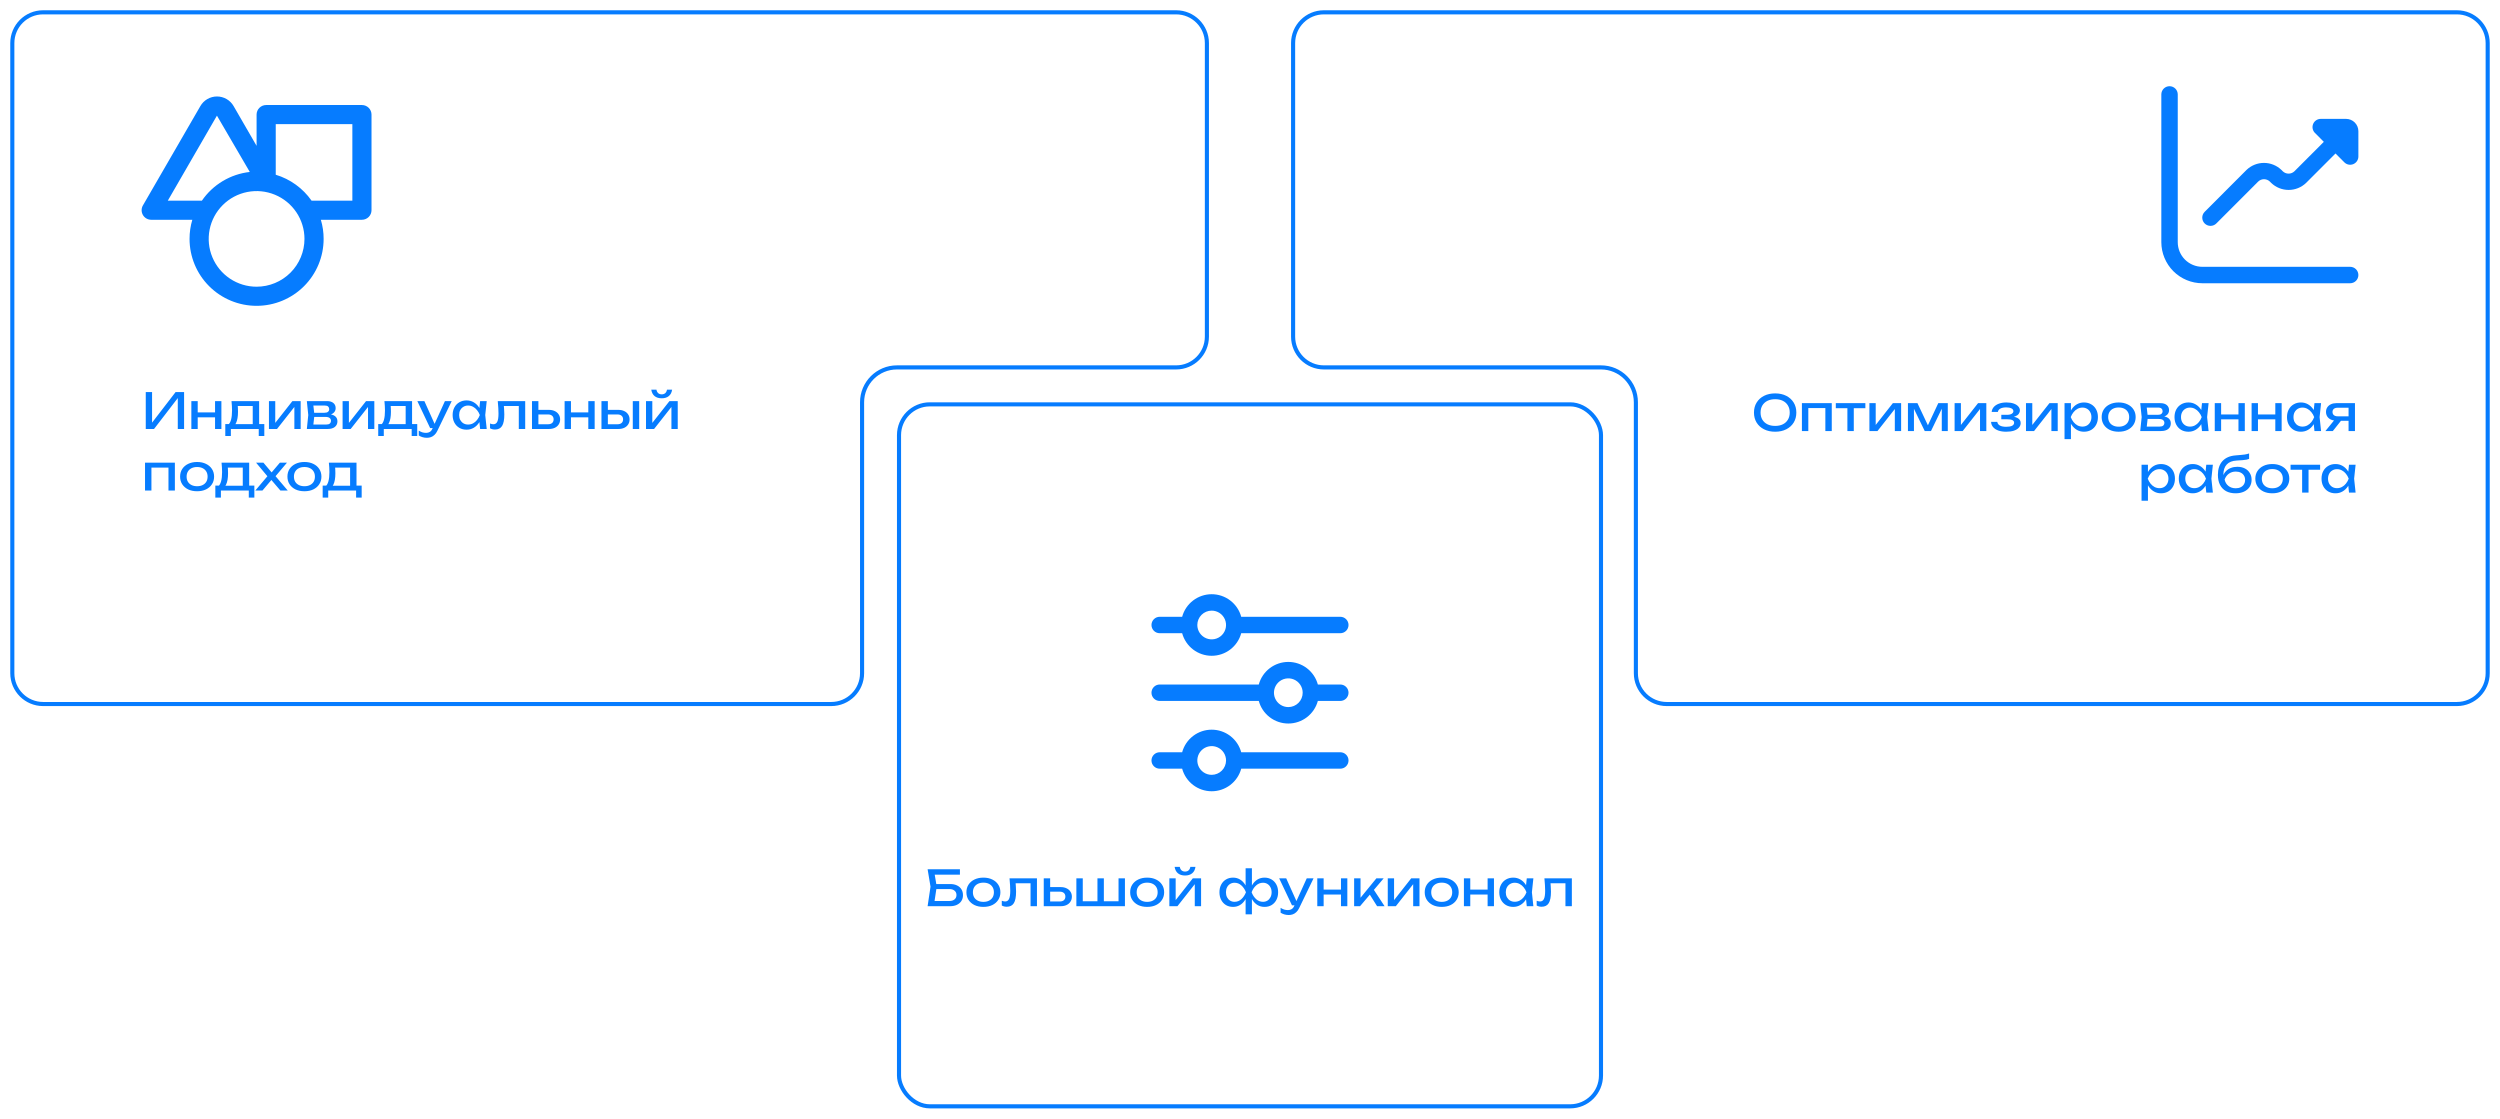 <svg width="1218" height="545" viewBox="0 0 1218 545" fill="none" xmlns="http://www.w3.org/2000/svg">
<g filter="url(#filter0_d_475_231)">
<path d="M573 6C581.284 6 588 12.716 588 21V164C588 172.284 581.284 179 573 179H437C427.611 179 420 186.611 420 196V328C420 336.284 413.284 343 405 343H21C12.716 343 6 336.284 6 328V21C6 12.716 12.716 6 21 6H573Z" fill="white" stroke="#067CFF" stroke-width="2"/>
<path d="M176.334 51.17H129.675C128.438 51.17 127.251 51.661 126.376 52.535C125.501 53.408 125.009 54.593 125.009 55.829V71.062L113.811 51.682C112.994 50.26 111.815 49.077 110.394 48.255C108.972 47.433 107.359 47 105.716 47C104.073 47 102.459 47.433 101.038 48.255C99.617 49.077 98.438 50.26 97.621 51.682L69.625 100.085C69.216 100.793 69 101.597 69 102.414C69 103.232 69.216 104.035 69.625 104.744C70.036 105.454 70.628 106.044 71.341 106.453C72.054 106.862 72.862 107.076 73.684 107.073H93.701C92.795 110.096 92.339 113.235 92.348 116.39C92.348 125.039 95.789 133.333 101.914 139.449C108.039 145.564 116.347 149 125.009 149C133.672 149 141.979 145.564 148.104 139.449C154.229 133.333 157.671 125.039 157.671 116.39C157.679 113.235 157.223 110.096 156.317 107.073H176.334C177.572 107.073 178.758 106.582 179.633 105.708C180.508 104.835 181 103.65 181 102.414V55.829C181 54.593 180.508 53.408 179.633 52.535C178.758 51.661 177.572 51.17 176.334 51.17ZM81.756 97.756L105.692 56.341L121.696 83.78C117.03 84.299 112.531 85.815 108.505 88.227C104.479 90.639 101.021 93.889 98.367 97.756H81.756ZM125.009 139.683C120.395 139.683 115.885 138.317 112.048 135.757C108.212 133.198 105.221 129.56 103.456 125.304C101.69 121.048 101.228 116.364 102.128 111.846C103.028 107.327 105.25 103.177 108.513 99.919C111.776 96.662 115.932 94.444 120.458 93.545C124.983 92.646 129.674 93.107 133.937 94.87C138.2 96.633 141.844 99.619 144.407 103.449C146.97 107.28 148.339 111.783 148.339 116.39C148.339 122.568 145.881 128.492 141.506 132.861C137.131 137.229 131.197 139.683 125.009 139.683ZM171.668 97.756H151.791C147.554 91.716 141.409 87.27 134.341 85.131V60.487H171.668V97.756Z" fill="#067CFF"/>
<path d="M71.016 209V191H74.088V207.512L73.008 207.32L85.56 191H89.688V209H86.616V192.344L87.696 192.536L75.048 209H71.016ZM93.226 195.416H96.322V209H93.226V195.416ZM104.77 195.416H107.866V209H104.77V195.416ZM94.978 200.912H106.066V203.312H94.978V200.912ZM128.771 206.6V212.432H126.059V209H112.475V212.432H109.763V206.6H113.267L114.131 206.648H124.043L124.811 206.6H128.771ZM112.787 195.416H126.251V208.088H123.131V196.376L124.571 197.816H114.419L115.763 196.76C115.843 197.464 115.891 198.144 115.907 198.8C115.939 199.44 115.955 200.04 115.955 200.6C115.955 202.936 115.635 204.768 114.995 206.096C114.371 207.424 113.491 208.088 112.355 208.088L111.083 207.008C112.395 206.048 113.051 203.712 113.051 200C113.051 199.28 113.027 198.536 112.979 197.768C112.931 196.984 112.867 196.2 112.787 195.416ZM131.031 209V195.416H134.103V207.44L133.167 207.224L142.455 195.416H146.487V209H143.415V196.808L144.375 197.048L134.967 209H131.031ZM149.492 209L150.188 202.208L149.492 195.416H159.332C160.644 195.416 161.668 195.72 162.404 196.328C163.156 196.936 163.532 197.776 163.532 198.848C163.532 199.84 163.156 200.64 162.404 201.248C161.668 201.84 160.636 202.192 159.308 202.304L159.548 201.728C161.116 201.76 162.316 202.08 163.148 202.688C163.98 203.296 164.396 204.152 164.396 205.256C164.396 206.424 163.972 207.344 163.124 208.016C162.292 208.672 161.132 209 159.644 209H149.492ZM152.516 208.232L151.316 206.84H158.852C159.7 206.84 160.308 206.68 160.676 206.36C161.06 206.024 161.252 205.56 161.252 204.968C161.252 204.44 161.036 204 160.604 203.648C160.188 203.296 159.484 203.12 158.492 203.12H151.988V201.104H158.036C158.852 201.104 159.444 200.944 159.812 200.624C160.196 200.288 160.388 199.856 160.388 199.328C160.388 198.816 160.22 198.4 159.884 198.08C159.564 197.744 159.02 197.576 158.252 197.576H151.34L152.516 196.208L153.188 202.208L152.516 208.232ZM166.914 209V195.416H169.986V207.44L169.05 207.224L178.338 195.416H182.37V209H179.298V196.808L180.258 197.048L170.85 209H166.914ZM203.279 206.6V212.432H200.567V209H186.983V212.432H184.271V206.6H187.775L188.639 206.648H198.551L199.319 206.6H203.279ZM187.295 195.416H200.759V208.088H197.639V196.376L199.079 197.816H188.927L190.271 196.76C190.351 197.464 190.399 198.144 190.415 198.8C190.447 199.44 190.463 200.04 190.463 200.6C190.463 202.936 190.143 204.768 189.503 206.096C188.879 207.424 187.999 208.088 186.863 208.088L185.591 207.008C186.903 206.048 187.559 203.712 187.559 200C187.559 199.28 187.535 198.536 187.487 197.768C187.439 196.984 187.375 196.2 187.295 195.416ZM208.006 213.296C207.206 213.296 206.478 213.192 205.822 212.984C205.182 212.792 204.582 212.52 204.022 212.168V209.792C204.63 210.176 205.206 210.456 205.75 210.632C206.31 210.808 206.934 210.896 207.622 210.896C208.278 210.896 208.862 210.744 209.374 210.44C209.886 210.152 210.31 209.64 210.646 208.904L216.766 195.416H220.078L213.046 209.96C212.662 210.76 212.206 211.4 211.678 211.88C211.166 212.376 210.598 212.736 209.974 212.96C209.366 213.184 208.71 213.296 208.006 213.296ZM209.566 208.568L203.326 195.416H206.758L212.662 208.568H209.566ZM233.914 209L233.386 203.96L234.01 202.208L233.386 200.48L233.914 195.416H237.13L236.41 202.208L237.13 209H233.914ZM234.874 202.208C234.57 203.632 234.066 204.88 233.362 205.952C232.658 207.024 231.786 207.856 230.746 208.448C229.722 209.04 228.578 209.336 227.314 209.336C225.986 209.336 224.81 209.04 223.786 208.448C222.762 207.84 221.962 207 221.386 205.928C220.81 204.856 220.522 203.616 220.522 202.208C220.522 200.784 220.81 199.544 221.386 198.488C221.962 197.416 222.762 196.584 223.786 195.992C224.81 195.384 225.986 195.08 227.314 195.08C228.578 195.08 229.722 195.376 230.746 195.968C231.786 196.56 232.658 197.392 233.362 198.464C234.082 199.52 234.586 200.768 234.874 202.208ZM223.69 202.208C223.69 203.12 223.874 203.928 224.242 204.632C224.626 205.32 225.146 205.864 225.802 206.264C226.458 206.648 227.21 206.84 228.058 206.84C228.922 206.84 229.722 206.648 230.458 206.264C231.194 205.864 231.842 205.32 232.402 204.632C232.978 203.928 233.434 203.12 233.77 202.208C233.434 201.296 232.978 200.496 232.402 199.808C231.842 199.104 231.194 198.56 230.458 198.176C229.722 197.776 228.922 197.576 228.058 197.576C227.21 197.576 226.458 197.776 225.802 198.176C225.146 198.56 224.626 199.104 224.242 199.808C223.874 200.496 223.69 201.296 223.69 202.208ZM242.509 195.416H255.877V209H252.757V196.376L254.197 197.816H244.069L245.413 196.712C245.493 197.704 245.557 198.648 245.605 199.544C245.669 200.424 245.701 201.216 245.701 201.92C245.701 204.48 245.341 206.344 244.621 207.512C243.901 208.68 242.741 209.264 241.141 209.264C240.709 209.264 240.293 209.216 239.893 209.12C239.493 209.024 239.109 208.872 238.741 208.664V206.336C239.029 206.448 239.309 206.536 239.581 206.6C239.869 206.664 240.133 206.696 240.373 206.696C241.253 206.696 241.885 206.288 242.269 205.472C242.669 204.656 242.869 203.328 242.869 201.488C242.869 200.688 242.837 199.776 242.773 198.752C242.725 197.728 242.637 196.616 242.509 195.416ZM259.187 209V195.416H262.307V208.136L261.203 206.696H267.011C267.859 206.696 268.523 206.488 269.003 206.072C269.483 205.64 269.723 205.056 269.723 204.32C269.723 203.568 269.483 202.984 269.003 202.568C268.523 202.136 267.859 201.92 267.011 201.92H261.299V199.688H267.419C268.523 199.688 269.483 199.888 270.299 200.288C271.115 200.672 271.747 201.216 272.195 201.92C272.659 202.608 272.891 203.416 272.891 204.344C272.891 205.272 272.659 206.088 272.195 206.792C271.747 207.496 271.115 208.04 270.299 208.424C269.483 208.808 268.531 209 267.443 209H259.187ZM275.078 195.416H278.174V209H275.078V195.416ZM286.622 195.416H289.718V209H286.622V195.416ZM276.83 200.912H287.918V203.312H276.83V200.912ZM308.295 195.416H311.415V209H308.295V195.416ZM293.031 209V195.416H296.151V208.136L295.047 206.696H300.855C301.703 206.696 302.367 206.488 302.847 206.072C303.327 205.64 303.567 205.056 303.567 204.32C303.567 203.568 303.327 202.984 302.847 202.568C302.367 202.136 301.703 201.92 300.855 201.92H295.143V199.688H301.263C302.367 199.688 303.327 199.888 304.143 200.288C304.959 200.672 305.591 201.216 306.039 201.92C306.503 202.608 306.735 203.416 306.735 204.344C306.735 205.272 306.503 206.088 306.039 206.792C305.591 207.496 304.959 208.04 304.143 208.424C303.327 208.808 302.375 209 301.287 209H293.031ZM314.734 209V195.416H317.806V207.44L316.87 207.224L326.158 195.416H330.19V209H327.118V196.808L328.078 197.048L318.67 209H314.734ZM322.39 194.048C320.95 194.048 319.79 193.688 318.91 192.968C318.046 192.248 317.51 191.208 317.302 189.848H319.822C319.95 190.584 320.238 191.152 320.686 191.552C321.134 191.936 321.702 192.128 322.39 192.128C323.078 192.128 323.646 191.936 324.094 191.552C324.542 191.152 324.83 190.584 324.958 189.848H327.454C327.262 191.208 326.726 192.248 325.846 192.968C324.966 193.688 323.814 194.048 322.39 194.048ZM85.2 225.416V239H82.08V226.4L83.52 227.816H72.336L73.776 226.4V239H70.656V225.416H85.2ZM96.027 239.336C94.379 239.336 92.931 239.04 91.683 238.448C90.451 237.84 89.483 237 88.779 235.928C88.091 234.856 87.747 233.616 87.747 232.208C87.747 230.784 88.091 229.544 88.779 228.488C89.483 227.416 90.451 226.584 91.683 225.992C92.931 225.384 94.379 225.08 96.027 225.08C97.675 225.08 99.115 225.384 100.347 225.992C101.595 226.584 102.563 227.416 103.251 228.488C103.955 229.544 104.307 230.784 104.307 232.208C104.307 233.616 103.955 234.856 103.251 235.928C102.563 237 101.595 237.84 100.347 238.448C99.115 239.04 97.675 239.336 96.027 239.336ZM96.027 236.888C97.083 236.888 97.987 236.696 98.739 236.312C99.507 235.928 100.099 235.392 100.515 234.704C100.931 234 101.139 233.168 101.139 232.208C101.139 231.248 100.931 230.424 100.515 229.736C100.099 229.032 99.507 228.488 98.739 228.104C97.987 227.72 97.083 227.528 96.027 227.528C94.987 227.528 94.083 227.72 93.315 228.104C92.547 228.488 91.955 229.032 91.539 229.736C91.123 230.424 90.915 231.248 90.915 232.208C90.915 233.168 91.123 234 91.539 234.704C91.955 235.392 92.547 235.928 93.315 236.312C94.083 236.696 94.987 236.888 96.027 236.888ZM123.92 236.6V242.432H121.208V239H107.624V242.432H104.912V236.6H108.416L109.28 236.648H119.192L119.96 236.6H123.92ZM107.936 225.416H121.4V238.088H118.28V226.376L119.72 227.816H109.568L110.912 226.76C110.992 227.464 111.04 228.144 111.056 228.8C111.088 229.44 111.104 230.04 111.104 230.6C111.104 232.936 110.784 234.768 110.144 236.096C109.52 237.424 108.64 238.088 107.504 238.088L106.232 237.008C107.544 236.048 108.2 233.712 108.2 230C108.2 229.28 108.176 228.536 108.128 227.768C108.08 226.984 108.016 226.2 107.936 225.416ZM124.379 239L130.931 231.248L130.907 232.784L124.763 225.416H128.339L132.995 230.936H131.675L136.355 225.416H139.811L133.547 232.832L133.427 231.032L140.195 239H136.619L131.531 233.048H132.899L127.859 239H124.379ZM148.316 239.336C146.668 239.336 145.22 239.04 143.972 238.448C142.74 237.84 141.772 237 141.068 235.928C140.38 234.856 140.036 233.616 140.036 232.208C140.036 230.784 140.38 229.544 141.068 228.488C141.772 227.416 142.74 226.584 143.972 225.992C145.22 225.384 146.668 225.08 148.316 225.08C149.964 225.08 151.404 225.384 152.636 225.992C153.884 226.584 154.852 227.416 155.54 228.488C156.244 229.544 156.596 230.784 156.596 232.208C156.596 233.616 156.244 234.856 155.54 235.928C154.852 237 153.884 237.84 152.636 238.448C151.404 239.04 149.964 239.336 148.316 239.336ZM148.316 236.888C149.372 236.888 150.276 236.696 151.028 236.312C151.796 235.928 152.388 235.392 152.804 234.704C153.22 234 153.428 233.168 153.428 232.208C153.428 231.248 153.22 230.424 152.804 229.736C152.388 229.032 151.796 228.488 151.028 228.104C150.276 227.72 149.372 227.528 148.316 227.528C147.276 227.528 146.372 227.72 145.604 228.104C144.836 228.488 144.244 229.032 143.828 229.736C143.412 230.424 143.204 231.248 143.204 232.208C143.204 233.168 143.412 234 143.828 234.704C144.244 235.392 144.836 235.928 145.604 236.312C146.372 236.696 147.276 236.888 148.316 236.888ZM176.209 236.6V242.432H173.497V239H159.913V242.432H157.201V236.6H160.705L161.569 236.648H171.481L172.249 236.6H176.209ZM160.225 225.416H173.689V238.088H170.569V226.376L172.009 227.816H161.857L163.201 226.76C163.281 227.464 163.329 228.144 163.345 228.8C163.377 229.44 163.393 230.04 163.393 230.6C163.393 232.936 163.073 234.768 162.433 236.096C161.809 237.424 160.929 238.088 159.793 238.088L158.521 237.008C159.833 236.048 160.489 233.712 160.489 230C160.489 229.28 160.465 228.536 160.417 227.768C160.369 226.984 160.305 226.2 160.225 225.416Z" fill="#067CFF"/>
<path d="M1197 6C1205.28 6 1212 12.716 1212 21V328C1212 336.284 1205.28 343 1197 343H812C803.716 343 797 336.284 797 328V196C797 186.611 789.389 179 780 179H645C636.716 179 630 172.284 630 164V21C630 12.716 636.716 6 645 6H1197Z" fill="white" stroke="#067CFF" stroke-width="2"/>
<path d="M1143 57.92H1130.66C1129.86 57.92 1129.09 58.155 1128.43 58.595C1127.78 59.035 1127.26 59.66 1126.96 60.392C1126.66 61.123 1126.58 61.928 1126.73 62.705C1126.89 63.482 1127.27 64.195 1127.83 64.755L1132.17 69.103L1117.83 83.458C1117.07 84.187 1116.05 84.594 1115 84.594C1113.94 84.594 1112.93 84.187 1112.17 83.458L1111.49 82.773C1109.2 80.587 1106.16 79.367 1103 79.367C1099.84 79.367 1096.8 80.587 1094.52 82.773L1074.12 103.193C1073.36 103.948 1072.94 104.97 1072.94 106.036C1072.95 107.101 1073.37 108.123 1074.12 108.875C1074.88 109.627 1075.9 110.049 1076.96 110.048C1078.03 110.046 1079.05 109.622 1079.8 108.867L1100.2 88.447C1100.96 87.717 1101.97 87.309 1103.03 87.309C1104.08 87.309 1105.1 87.717 1105.86 88.447L1106.54 89.131C1108.83 91.315 1111.86 92.534 1115.03 92.534C1118.19 92.534 1121.22 91.315 1123.51 89.131L1137.86 74.773L1142.2 79.121C1142.76 79.672 1143.47 80.045 1144.24 80.194C1145.02 80.342 1145.81 80.26 1146.54 79.957C1147.26 79.654 1147.88 79.144 1148.32 78.491C1148.76 77.837 1149 77.069 1149 76.282V63.926C1149 62.333 1148.37 60.806 1147.24 59.679C1146.12 58.553 1144.59 57.92 1143 57.92Z" fill="#067CFF"/>
<path d="M1145 129.992H1073C1069.82 129.992 1066.77 128.726 1064.51 126.474C1062.26 124.221 1061 121.166 1061 117.98V46.004C1061 44.942 1060.58 43.924 1059.83 43.173C1059.08 42.422 1058.06 42 1057 42C1055.94 42 1054.92 42.422 1054.17 43.173C1053.42 43.924 1053 44.942 1053 46.004V117.98C1053.01 123.288 1055.12 128.376 1058.86 132.129C1062.61 135.882 1067.7 137.994 1073 138H1145C1146.06 138 1147.08 137.578 1147.83 136.827C1148.58 136.076 1149 135.058 1149 133.996C1149 132.934 1148.58 131.916 1147.83 131.165C1147.08 130.414 1146.06 129.992 1145 129.992Z" fill="#067CFF"/>
<path d="M864.853 210.336C862.805 210.336 861.005 209.944 859.453 209.16C857.901 208.376 856.693 207.288 855.829 205.896C854.965 204.488 854.533 202.856 854.533 201C854.533 199.144 854.965 197.52 855.829 196.128C856.693 194.72 857.901 193.624 859.453 192.84C861.005 192.056 862.805 191.664 864.853 191.664C866.901 191.664 868.701 192.056 870.253 192.84C871.805 193.624 873.013 194.72 873.877 196.128C874.741 197.52 875.173 199.144 875.173 201C875.173 202.856 874.741 204.488 873.877 205.896C873.013 207.288 871.805 208.376 870.253 209.16C868.701 209.944 866.901 210.336 864.853 210.336ZM864.853 207.504C866.309 207.504 867.565 207.24 868.621 206.712C869.677 206.184 870.493 205.432 871.069 204.456C871.661 203.48 871.957 202.328 871.957 201C871.957 199.672 871.661 198.52 871.069 197.544C870.493 196.568 869.677 195.816 868.621 195.288C867.565 194.76 866.309 194.496 864.853 194.496C863.413 194.496 862.157 194.76 861.085 195.288C860.029 195.816 859.205 196.568 858.613 197.544C858.037 198.52 857.749 199.672 857.749 201C857.749 202.328 858.037 203.48 858.613 204.456C859.205 205.432 860.029 206.184 861.085 206.712C862.157 207.24 863.413 207.504 864.853 207.504ZM892.434 196.416V210H889.314V197.4L890.754 198.816H879.57L881.01 197.4V210H877.89V196.416H892.434ZM900.046 197.496H903.166V210H900.046V197.496ZM894.406 196.416H908.806V198.864H894.406V196.416ZM910.773 210V196.416H913.845V208.44L912.909 208.224L922.197 196.416H926.229V210H923.157V197.808L924.117 198.048L914.709 210H910.773ZM929.547 210V196.416H934.179L939.891 208.512H938.667L944.331 196.416H948.963V210H946.035V197.448H946.851L940.779 210H937.731L931.659 197.496L932.475 197.472V210H929.547ZM952.281 210V196.416H955.353V208.44L954.417 208.224L963.705 196.416H967.737V210H964.665V197.808L965.625 198.048L956.217 210H952.281ZM977.39 210.336C975.95 210.336 974.686 210.144 973.598 209.76C972.526 209.376 971.678 208.824 971.054 208.104C970.446 207.384 970.11 206.528 970.046 205.536H973.07C973.198 206.32 973.63 206.92 974.366 207.336C975.118 207.736 976.126 207.936 977.39 207.936C978.606 207.936 979.558 207.776 980.246 207.456C980.934 207.12 981.278 206.608 981.278 205.92C981.278 205.36 980.99 204.944 980.414 204.672C979.854 204.4 978.958 204.264 977.726 204.264H975.038V202.104H977.654C978.758 202.104 979.574 201.936 980.102 201.6C980.646 201.264 980.918 200.848 980.918 200.352C980.918 199.744 980.598 199.28 979.958 198.96C979.318 198.64 978.478 198.48 977.438 198.48C976.286 198.48 975.35 198.664 974.63 199.032C973.91 199.4 973.486 199.952 973.358 200.688H970.334C970.414 199.824 970.742 199.048 971.318 198.36C971.91 197.656 972.734 197.104 973.79 196.704C974.846 196.288 976.102 196.08 977.558 196.08C978.886 196.08 980.038 196.248 981.014 196.584C981.99 196.92 982.742 197.384 983.27 197.976C983.814 198.552 984.086 199.216 984.086 199.968C984.086 200.576 983.894 201.136 983.51 201.648C983.142 202.16 982.558 202.568 981.758 202.872C980.974 203.176 979.958 203.328 978.71 203.328V202.92C980.534 202.856 981.95 203.104 982.958 203.664C983.966 204.208 984.47 205.024 984.47 206.112C984.47 206.928 984.19 207.656 983.63 208.296C983.086 208.936 982.286 209.44 981.23 209.808C980.174 210.16 978.894 210.336 977.39 210.336ZM987.062 210V196.416H990.134V208.44L989.198 208.224L998.486 196.416H1002.52V210H999.446V197.808L1000.41 198.048L990.998 210H987.062ZM1005.84 196.416H1008.96V201.144L1008.81 201.624V204.36L1008.96 205.2V213.96H1005.84V196.416ZM1007.76 203.208C1008.06 201.768 1008.56 200.52 1009.27 199.464C1009.97 198.392 1010.84 197.56 1011.86 196.968C1012.9 196.376 1014.05 196.08 1015.32 196.08C1016.64 196.08 1017.82 196.384 1018.84 196.992C1019.87 197.584 1020.67 198.416 1021.24 199.488C1021.82 200.544 1022.11 201.784 1022.11 203.208C1022.11 204.616 1021.82 205.856 1021.24 206.928C1020.67 208 1019.87 208.84 1018.84 209.448C1017.82 210.04 1016.64 210.336 1015.32 210.336C1014.05 210.336 1012.91 210.04 1011.88 209.448C1010.86 208.856 1009.99 208.024 1009.27 206.952C1008.56 205.88 1008.06 204.632 1007.76 203.208ZM1018.94 203.208C1018.94 202.296 1018.75 201.496 1018.36 200.808C1018 200.104 1017.48 199.56 1016.83 199.176C1016.17 198.776 1015.42 198.576 1014.57 198.576C1013.72 198.576 1012.92 198.776 1012.17 199.176C1011.44 199.56 1010.79 200.104 1010.23 200.808C1009.67 201.496 1009.21 202.296 1008.86 203.208C1009.21 204.12 1009.67 204.928 1010.23 205.632C1010.79 206.32 1011.44 206.864 1012.17 207.264C1012.92 207.648 1013.72 207.84 1014.57 207.84C1015.42 207.84 1016.17 207.648 1016.83 207.264C1017.48 206.864 1018 206.32 1018.36 205.632C1018.75 204.928 1018.94 204.12 1018.94 203.208ZM1032.21 210.336C1030.57 210.336 1029.12 210.04 1027.87 209.448C1026.64 208.84 1025.67 208 1024.97 206.928C1024.28 205.856 1023.93 204.616 1023.93 203.208C1023.93 201.784 1024.28 200.544 1024.97 199.488C1025.67 198.416 1026.64 197.584 1027.87 196.992C1029.12 196.384 1030.57 196.08 1032.21 196.08C1033.86 196.08 1035.3 196.384 1036.53 196.992C1037.78 197.584 1038.75 198.416 1039.44 199.488C1040.14 200.544 1040.49 201.784 1040.49 203.208C1040.49 204.616 1040.14 205.856 1039.44 206.928C1038.75 208 1037.78 208.84 1036.53 209.448C1035.3 210.04 1033.86 210.336 1032.21 210.336ZM1032.21 207.888C1033.27 207.888 1034.17 207.696 1034.93 207.312C1035.69 206.928 1036.29 206.392 1036.7 205.704C1037.12 205 1037.33 204.168 1037.33 203.208C1037.33 202.248 1037.12 201.424 1036.7 200.736C1036.29 200.032 1035.69 199.488 1034.93 199.104C1034.17 198.72 1033.27 198.528 1032.21 198.528C1031.17 198.528 1030.27 198.72 1029.5 199.104C1028.73 199.488 1028.14 200.032 1027.73 200.736C1027.31 201.424 1027.1 202.248 1027.1 203.208C1027.1 204.168 1027.31 205 1027.73 205.704C1028.14 206.392 1028.73 206.928 1029.5 207.312C1030.27 207.696 1031.17 207.888 1032.21 207.888ZM1042.72 210L1043.42 203.208L1042.72 196.416H1052.56C1053.87 196.416 1054.9 196.72 1055.63 197.328C1056.38 197.936 1056.76 198.776 1056.76 199.848C1056.76 200.84 1056.38 201.64 1055.63 202.248C1054.9 202.84 1053.86 203.192 1052.54 203.304L1052.78 202.728C1054.34 202.76 1055.54 203.08 1056.38 203.688C1057.21 204.296 1057.62 205.152 1057.62 206.256C1057.62 207.424 1057.2 208.344 1056.35 209.016C1055.52 209.672 1054.36 210 1052.87 210H1042.72ZM1045.74 209.232L1044.54 207.84H1052.08C1052.93 207.84 1053.54 207.68 1053.9 207.36C1054.29 207.024 1054.48 206.56 1054.48 205.968C1054.48 205.44 1054.26 205 1053.83 204.648C1053.42 204.296 1052.71 204.12 1051.72 204.12H1045.22V202.104H1051.26C1052.08 202.104 1052.67 201.944 1053.04 201.624C1053.42 201.288 1053.62 200.856 1053.62 200.328C1053.62 199.816 1053.45 199.4 1053.11 199.08C1052.79 198.744 1052.25 198.576 1051.48 198.576H1044.57L1045.74 197.208L1046.42 203.208L1045.74 209.232ZM1072.81 210L1072.28 204.96L1072.91 203.208L1072.28 201.48L1072.81 196.416H1076.03L1075.31 203.208L1076.03 210H1072.81ZM1073.77 203.208C1073.47 204.632 1072.96 205.88 1072.26 206.952C1071.56 208.024 1070.68 208.856 1069.64 209.448C1068.62 210.04 1067.48 210.336 1066.21 210.336C1064.88 210.336 1063.71 210.04 1062.68 209.448C1061.66 208.84 1060.86 208 1060.28 206.928C1059.71 205.856 1059.42 204.616 1059.42 203.208C1059.42 201.784 1059.71 200.544 1060.28 199.488C1060.86 198.416 1061.66 197.584 1062.68 196.992C1063.71 196.384 1064.88 196.08 1066.21 196.08C1067.48 196.08 1068.62 196.376 1069.64 196.968C1070.68 197.56 1071.56 198.392 1072.26 199.464C1072.98 200.52 1073.48 201.768 1073.77 203.208ZM1062.59 203.208C1062.59 204.12 1062.77 204.928 1063.14 205.632C1063.52 206.32 1064.04 206.864 1064.7 207.264C1065.36 207.648 1066.11 207.84 1066.96 207.84C1067.82 207.84 1068.62 207.648 1069.36 207.264C1070.09 206.864 1070.74 206.32 1071.3 205.632C1071.88 204.928 1072.33 204.12 1072.67 203.208C1072.33 202.296 1071.88 201.496 1071.3 200.808C1070.74 200.104 1070.09 199.56 1069.36 199.176C1068.62 198.776 1067.82 198.576 1066.96 198.576C1066.11 198.576 1065.36 198.776 1064.7 199.176C1064.04 199.56 1063.52 200.104 1063.14 200.808C1062.77 201.496 1062.59 202.296 1062.59 203.208ZM1079.03 196.416H1082.13V210H1079.03V196.416ZM1090.58 196.416H1093.67V210H1090.58V196.416ZM1080.78 201.912H1091.87V204.312H1080.78V201.912ZM1096.98 196.416H1100.08V210H1096.98V196.416ZM1108.53 196.416H1111.62V210H1108.53V196.416ZM1098.74 201.912H1109.82V204.312H1098.74V201.912ZM1127.61 210L1127.08 204.96L1127.71 203.208L1127.08 201.48L1127.61 196.416H1130.83L1130.11 203.208L1130.83 210H1127.61ZM1128.57 203.208C1128.27 204.632 1127.76 205.88 1127.06 206.952C1126.35 208.024 1125.48 208.856 1124.44 209.448C1123.42 210.04 1122.27 210.336 1121.01 210.336C1119.68 210.336 1118.51 210.04 1117.48 209.448C1116.46 208.84 1115.66 208 1115.08 206.928C1114.51 205.856 1114.22 204.616 1114.22 203.208C1114.22 201.784 1114.51 200.544 1115.08 199.488C1115.66 198.416 1116.46 197.584 1117.48 196.992C1118.51 196.384 1119.68 196.08 1121.01 196.08C1122.27 196.08 1123.42 196.376 1124.44 196.968C1125.48 197.56 1126.35 198.392 1127.06 199.464C1127.78 200.52 1128.28 201.768 1128.57 203.208ZM1117.39 203.208C1117.39 204.12 1117.57 204.928 1117.94 205.632C1118.32 206.32 1118.84 206.864 1119.5 207.264C1120.15 207.648 1120.91 207.84 1121.75 207.84C1122.62 207.84 1123.42 207.648 1124.15 207.264C1124.89 206.864 1125.54 206.32 1126.1 205.632C1126.67 204.928 1127.13 204.12 1127.47 203.208C1127.13 202.296 1126.67 201.496 1126.1 200.808C1125.54 200.104 1124.89 199.56 1124.15 199.176C1123.42 198.776 1122.62 198.576 1121.75 198.576C1120.91 198.576 1120.15 198.776 1119.5 199.176C1118.84 199.56 1118.32 200.104 1117.94 200.808C1117.57 201.496 1117.39 202.296 1117.39 203.208ZM1145.13 202.824V205.008H1138.27L1138.22 204.936C1137.23 204.936 1136.36 204.76 1135.6 204.408C1134.85 204.056 1134.27 203.56 1133.85 202.92C1133.44 202.28 1133.23 201.536 1133.23 200.688C1133.23 199.84 1133.44 199.096 1133.85 198.456C1134.27 197.816 1134.85 197.32 1135.6 196.968C1136.36 196.6 1137.23 196.416 1138.22 196.416H1147.34V210H1144.22V197.304L1145.25 198.648H1138.89C1138.11 198.648 1137.49 198.832 1137.04 199.2C1136.61 199.568 1136.4 200.072 1136.4 200.712C1136.4 201.352 1136.61 201.864 1137.04 202.248C1137.49 202.632 1138.11 202.824 1138.89 202.824H1145.13ZM1141.6 203.64L1136.56 210H1132.94L1138.12 203.64H1141.6ZM1043.36 226.416H1046.48V231.144L1046.34 231.624V234.36L1046.48 235.2V243.96H1043.36V226.416ZM1045.28 233.208C1045.58 231.768 1046.09 230.52 1046.79 229.464C1047.5 228.392 1048.36 227.56 1049.38 226.968C1050.42 226.376 1051.58 226.08 1052.84 226.08C1054.17 226.08 1055.34 226.384 1056.37 226.992C1057.39 227.584 1058.19 228.416 1058.77 229.488C1059.34 230.544 1059.63 231.784 1059.63 233.208C1059.63 234.616 1059.34 235.856 1058.77 236.928C1058.19 238 1057.39 238.84 1056.37 239.448C1055.34 240.04 1054.17 240.336 1052.84 240.336C1051.58 240.336 1050.43 240.04 1049.41 239.448C1048.38 238.856 1047.51 238.024 1046.79 236.952C1046.09 235.88 1045.58 234.632 1045.28 233.208ZM1056.46 233.208C1056.46 232.296 1056.27 231.496 1055.89 230.808C1055.52 230.104 1055.01 229.56 1054.35 229.176C1053.7 228.776 1052.94 228.576 1052.1 228.576C1051.25 228.576 1050.45 228.776 1049.7 229.176C1048.96 229.56 1048.31 230.104 1047.75 230.808C1047.19 231.496 1046.74 232.296 1046.38 233.208C1046.74 234.12 1047.19 234.928 1047.75 235.632C1048.31 236.32 1048.96 236.864 1049.7 237.264C1050.45 237.648 1051.25 237.84 1052.1 237.84C1052.94 237.84 1053.7 237.648 1054.35 237.264C1055.01 236.864 1055.52 236.32 1055.89 235.632C1056.27 234.928 1056.46 234.12 1056.46 233.208ZM1074.9 240L1074.37 234.96L1074.99 233.208L1074.37 231.48L1074.9 226.416H1078.11L1077.39 233.208L1078.11 240H1074.9ZM1075.86 233.208C1075.55 234.632 1075.05 235.88 1074.35 236.952C1073.64 238.024 1072.77 238.856 1071.73 239.448C1070.71 240.04 1069.56 240.336 1068.3 240.336C1066.97 240.336 1065.79 240.04 1064.77 239.448C1063.75 238.84 1062.95 238 1062.37 236.928C1061.79 235.856 1061.51 234.616 1061.51 233.208C1061.51 231.784 1061.79 230.544 1062.37 229.488C1062.95 228.416 1063.75 227.584 1064.77 226.992C1065.79 226.384 1066.97 226.08 1068.3 226.08C1069.56 226.08 1070.71 226.376 1071.73 226.968C1072.77 227.56 1073.64 228.392 1074.35 229.464C1075.07 230.52 1075.57 231.768 1075.86 233.208ZM1064.67 233.208C1064.67 234.12 1064.86 234.928 1065.23 235.632C1065.61 236.32 1066.13 236.864 1066.79 237.264C1067.44 237.648 1068.19 237.84 1069.04 237.84C1069.91 237.84 1070.71 237.648 1071.44 237.264C1072.18 236.864 1072.83 236.32 1073.39 235.632C1073.96 234.928 1074.42 234.12 1074.75 233.208C1074.42 232.296 1073.96 231.496 1073.39 230.808C1072.83 230.104 1072.18 229.56 1071.44 229.176C1070.71 228.776 1069.91 228.576 1069.04 228.576C1068.19 228.576 1067.44 228.776 1066.79 229.176C1066.13 229.56 1065.61 230.104 1065.23 230.808C1064.86 231.496 1064.67 232.296 1064.67 233.208ZM1089.18 240.336C1087.37 240.336 1085.82 239.984 1084.52 239.28C1083.24 238.56 1082.26 237.528 1081.57 236.184C1080.9 234.84 1080.56 233.224 1080.56 231.336C1080.56 228.52 1081.3 226.296 1082.77 224.664C1084.24 223.032 1086.35 222.104 1089.08 221.88C1090.19 221.784 1091.1 221.704 1091.82 221.64C1092.56 221.576 1093.16 221.512 1093.62 221.448C1094.08 221.368 1094.48 221.288 1094.8 221.208C1095.13 221.128 1095.45 221.032 1095.76 220.92V223.584C1095.45 223.712 1095.04 223.832 1094.53 223.944C1094.02 224.04 1093.37 224.12 1092.59 224.184C1091.8 224.248 1090.84 224.312 1089.71 224.376C1087.56 224.488 1085.95 225.128 1084.86 226.296C1083.77 227.464 1083.23 229.128 1083.23 231.288V232.056L1083.06 231.864C1083.41 230.92 1083.92 230.12 1084.57 229.464C1085.24 228.808 1086.04 228.304 1086.97 227.952C1087.9 227.6 1088.92 227.424 1090.02 227.424C1091.41 227.424 1092.63 227.688 1093.67 228.216C1094.71 228.744 1095.52 229.488 1096.09 230.448C1096.68 231.392 1096.98 232.496 1096.98 233.76C1096.98 235.088 1096.65 236.248 1096 237.24C1095.36 238.216 1094.45 238.976 1093.28 239.52C1092.12 240.064 1090.75 240.336 1089.18 240.336ZM1089.25 237.888C1090.18 237.888 1090.98 237.72 1091.65 237.384C1092.34 237.048 1092.87 236.576 1093.24 235.968C1093.62 235.344 1093.81 234.624 1093.81 233.808C1093.81 232.992 1093.62 232.28 1093.24 231.672C1092.87 231.064 1092.34 230.592 1091.65 230.256C1090.98 229.92 1090.18 229.752 1089.25 229.752C1088 229.752 1086.9 230.088 1085.94 230.76C1085 231.432 1084.29 232.384 1083.83 233.616C1084.1 234.928 1084.72 235.968 1085.68 236.736C1086.65 237.504 1087.84 237.888 1089.25 237.888ZM1107.07 240.336C1105.43 240.336 1103.98 240.04 1102.73 239.448C1101.5 238.84 1100.53 238 1099.83 236.928C1099.14 235.856 1098.79 234.616 1098.79 233.208C1098.79 231.784 1099.14 230.544 1099.83 229.488C1100.53 228.416 1101.5 227.584 1102.73 226.992C1103.98 226.384 1105.43 226.08 1107.07 226.08C1108.72 226.08 1110.16 226.384 1111.39 226.992C1112.64 227.584 1113.61 228.416 1114.3 229.488C1115 230.544 1115.35 231.784 1115.35 233.208C1115.35 234.616 1115 235.856 1114.3 236.928C1113.61 238 1112.64 238.84 1111.39 239.448C1110.16 240.04 1108.72 240.336 1107.07 240.336ZM1107.07 237.888C1108.13 237.888 1109.03 237.696 1109.79 237.312C1110.55 236.928 1111.15 236.392 1111.56 235.704C1111.98 235 1112.19 234.168 1112.19 233.208C1112.19 232.248 1111.98 231.424 1111.56 230.736C1111.15 230.032 1110.55 229.488 1109.79 229.104C1109.03 228.72 1108.13 228.528 1107.07 228.528C1106.03 228.528 1105.13 228.72 1104.36 229.104C1103.59 229.488 1103 230.032 1102.59 230.736C1102.17 231.424 1101.96 232.248 1101.96 233.208C1101.96 234.168 1102.17 235 1102.59 235.704C1103 236.392 1103.59 236.928 1104.36 237.312C1105.13 237.696 1106.03 237.888 1107.07 237.888ZM1121.6 227.496H1124.72V240H1121.6V227.496ZM1115.96 226.416H1130.36V228.864H1115.96V226.416ZM1144.44 240L1143.91 234.96L1144.53 233.208L1143.91 231.48L1144.44 226.416H1147.65L1146.93 233.208L1147.65 240H1144.44ZM1145.4 233.208C1145.09 234.632 1144.59 235.88 1143.89 236.952C1143.18 238.024 1142.31 238.856 1141.27 239.448C1140.25 240.04 1139.1 240.336 1137.84 240.336C1136.51 240.336 1135.33 240.04 1134.31 239.448C1133.29 238.84 1132.49 238 1131.91 236.928C1131.33 235.856 1131.05 234.616 1131.05 233.208C1131.05 231.784 1131.33 230.544 1131.91 229.488C1132.49 228.416 1133.29 227.584 1134.31 226.992C1135.33 226.384 1136.51 226.08 1137.84 226.08C1139.1 226.08 1140.25 226.376 1141.27 226.968C1142.31 227.56 1143.18 228.392 1143.89 229.464C1144.61 230.52 1145.11 231.768 1145.4 233.208ZM1134.21 233.208C1134.21 234.12 1134.4 234.928 1134.77 235.632C1135.15 236.32 1135.67 236.864 1136.33 237.264C1136.98 237.648 1137.73 237.84 1138.58 237.84C1139.45 237.84 1140.25 237.648 1140.98 237.264C1141.72 236.864 1142.37 236.32 1142.93 235.632C1143.5 234.928 1143.96 234.12 1144.29 233.208C1143.96 232.296 1143.5 231.496 1142.93 230.808C1142.37 230.104 1141.72 229.56 1140.98 229.176C1140.25 228.776 1139.45 228.576 1138.58 228.576C1137.73 228.576 1136.98 228.776 1136.33 229.176C1135.67 229.56 1135.15 230.104 1134.77 230.808C1134.4 231.496 1134.21 232.296 1134.21 233.208Z" fill="#067CFF"/>
<rect x="438" y="197" width="342" height="342" rx="15" fill="white"/>
<rect x="438" y="197" width="342" height="342" rx="15" stroke="#067CFF" stroke-width="2"/>
<path d="M565 308.5H575.944C576.803 311.659 578.677 314.448 581.277 316.436C583.878 318.424 587.06 319.501 590.334 319.501C593.608 319.501 596.79 318.424 599.391 316.436C601.991 314.448 603.865 311.659 604.724 308.5H653C654.061 308.5 655.078 308.079 655.828 307.328C656.579 306.578 657 305.561 657 304.5C657 303.439 656.579 302.422 655.828 301.672C655.078 300.921 654.061 300.5 653 300.5H604.724C603.865 297.341 601.991 294.552 599.391 292.564C596.79 290.576 593.608 289.499 590.334 289.499C587.06 289.499 583.878 290.576 581.277 292.564C578.677 294.552 576.803 297.341 575.944 300.5H565C563.939 300.5 562.922 300.921 562.172 301.672C561.421 302.422 561 303.439 561 304.5C561 305.561 561.421 306.578 562.172 307.328C562.922 308.079 563.939 308.5 565 308.5ZM590.332 297.5C591.716 297.5 593.07 297.911 594.221 298.68C595.372 299.449 596.269 300.542 596.799 301.821C597.329 303.1 597.468 304.508 597.197 305.866C596.927 307.224 596.261 308.471 595.282 309.45C594.303 310.429 593.056 311.095 591.698 311.366C590.34 311.636 588.932 311.497 587.653 310.967C586.374 310.437 585.281 309.54 584.512 308.389C583.743 307.238 583.332 305.885 583.332 304.5C583.334 302.644 584.072 300.865 585.385 299.553C586.697 298.24 588.476 297.502 590.332 297.5Z" fill="#067CFF"/>
<path d="M653 333.495H642.056C641.199 330.336 639.325 327.546 636.725 325.557C634.125 323.568 630.942 322.49 627.668 322.49C624.394 322.49 621.211 323.568 618.611 325.557C616.011 327.546 614.137 330.336 613.28 333.495H565C563.939 333.495 562.922 333.917 562.172 334.667C561.421 335.417 561 336.434 561 337.495C561 338.556 561.421 339.574 562.172 340.324C562.922 341.074 563.939 341.495 565 341.495H613.28C614.137 344.655 616.011 347.445 618.611 349.433C621.211 351.422 624.394 352.5 627.668 352.5C630.942 352.5 634.125 351.422 636.725 349.433C639.325 347.445 641.199 344.655 642.056 341.495H653C654.061 341.495 655.078 341.074 655.828 340.324C656.579 339.574 657 338.556 657 337.495C657 336.434 656.579 335.417 655.828 334.667C655.078 333.917 654.061 333.495 653 333.495ZM627.668 344.495C626.284 344.495 624.93 344.085 623.779 343.316C622.628 342.546 621.731 341.453 621.201 340.174C620.671 338.895 620.532 337.487 620.803 336.13C621.073 334.772 621.739 333.524 622.718 332.545C623.697 331.567 624.944 330.9 626.302 330.63C627.66 330.36 629.068 330.498 630.347 331.028C631.626 331.558 632.719 332.455 633.488 333.606C634.257 334.757 634.668 336.111 634.668 337.495C634.666 339.351 633.928 341.13 632.615 342.443C631.303 343.755 629.524 344.493 627.668 344.495Z" fill="#067CFF"/>
<path d="M653 366.5H604.724C603.865 363.341 601.991 360.552 599.391 358.564C596.79 356.576 593.608 355.499 590.334 355.499C587.06 355.499 583.878 356.576 581.277 358.564C578.677 360.552 576.803 363.341 575.944 366.5H565C563.939 366.5 562.922 366.921 562.172 367.672C561.421 368.422 561 369.439 561 370.5C561 371.561 561.421 372.578 562.172 373.328C562.922 374.079 563.939 374.5 565 374.5H575.944C576.803 377.659 578.677 380.448 581.277 382.436C583.878 384.424 587.06 385.501 590.334 385.501C593.608 385.501 596.79 384.424 599.391 382.436C601.991 380.448 603.865 377.659 604.724 374.5H653C654.061 374.5 655.078 374.079 655.828 373.328C656.579 372.578 657 371.561 657 370.5C657 369.439 656.579 368.422 655.828 367.672C655.078 366.921 654.061 366.5 653 366.5ZM590.332 377.5C588.948 377.5 587.594 377.089 586.443 376.32C585.292 375.551 584.395 374.458 583.865 373.179C583.335 371.9 583.196 370.492 583.467 369.134C583.737 367.777 584.403 366.529 585.382 365.55C586.361 364.571 587.609 363.905 588.966 363.635C590.324 363.364 591.732 363.503 593.011 364.033C594.29 364.563 595.383 365.46 596.152 366.611C596.921 367.762 597.332 369.116 597.332 370.5C597.329 372.356 596.59 374.134 595.278 375.446C593.966 376.758 592.188 377.497 590.332 377.5Z" fill="#067CFF"/>
<path d="M454.475 430.701H462.875C464.219 430.701 465.355 430.933 466.283 431.397C467.227 431.845 467.939 432.477 468.419 433.293C468.915 434.093 469.163 435.037 469.163 436.125C469.163 437.197 468.907 438.141 468.395 438.957C467.883 439.757 467.155 440.381 466.211 440.829C465.267 441.277 464.155 441.501 462.875 441.501H451.931L453.347 431.997L451.931 423.501H467.675V426.141H453.923L455.123 424.533L456.371 431.949L455.075 440.541L453.851 438.957H462.587C463.627 438.957 464.451 438.701 465.059 438.189C465.683 437.661 465.995 436.949 465.995 436.053C465.995 435.157 465.683 434.453 465.059 433.941C464.435 433.413 463.603 433.149 462.563 433.149H454.475V430.701ZM479.113 441.837C477.465 441.837 476.017 441.541 474.769 440.949C473.537 440.341 472.569 439.501 471.865 438.429C471.177 437.357 470.833 436.117 470.833 434.709C470.833 433.285 471.177 432.045 471.865 430.989C472.569 429.917 473.537 429.085 474.769 428.493C476.017 427.885 477.465 427.581 479.113 427.581C480.761 427.581 482.201 427.885 483.433 428.493C484.681 429.085 485.649 429.917 486.337 430.989C487.041 432.045 487.393 433.285 487.393 434.709C487.393 436.117 487.041 437.357 486.337 438.429C485.649 439.501 484.681 440.341 483.433 440.949C482.201 441.541 480.761 441.837 479.113 441.837ZM479.113 439.389C480.169 439.389 481.073 439.197 481.825 438.813C482.593 438.429 483.185 437.893 483.601 437.205C484.017 436.501 484.225 435.669 484.225 434.709C484.225 433.749 484.017 432.925 483.601 432.237C483.185 431.533 482.593 430.989 481.825 430.605C481.073 430.221 480.169 430.029 479.113 430.029C478.073 430.029 477.169 430.221 476.401 430.605C475.633 430.989 475.041 431.533 474.625 432.237C474.209 432.925 474.001 433.749 474.001 434.709C474.001 435.669 474.209 436.501 474.625 437.205C475.041 437.893 475.633 438.429 476.401 438.813C477.169 439.197 478.073 439.389 479.113 439.389ZM491.837 427.917H505.205V441.501H502.085V428.877L503.525 430.317H493.397L494.741 429.213C494.821 430.205 494.885 431.149 494.933 432.045C494.997 432.925 495.029 433.717 495.029 434.421C495.029 436.981 494.669 438.845 493.949 440.013C493.229 441.181 492.069 441.765 490.469 441.765C490.037 441.765 489.621 441.717 489.221 441.621C488.821 441.525 488.437 441.373 488.069 441.165V438.837C488.357 438.949 488.637 439.037 488.909 439.101C489.197 439.165 489.461 439.197 489.701 439.197C490.581 439.197 491.213 438.789 491.597 437.973C491.997 437.157 492.197 435.829 492.197 433.989C492.197 433.189 492.165 432.277 492.101 431.253C492.053 430.229 491.965 429.117 491.837 427.917ZM508.515 441.501V427.917H511.635V440.637L510.531 439.197H516.339C517.187 439.197 517.851 438.989 518.331 438.573C518.811 438.141 519.051 437.557 519.051 436.821C519.051 436.069 518.811 435.485 518.331 435.069C517.851 434.637 517.187 434.421 516.339 434.421H510.627V432.189H516.747C517.851 432.189 518.811 432.389 519.627 432.789C520.443 433.173 521.075 433.717 521.523 434.421C521.987 435.109 522.219 435.917 522.219 436.845C522.219 437.773 521.987 438.589 521.523 439.293C521.075 439.997 520.443 440.541 519.627 440.925C518.811 441.309 517.859 441.501 516.771 441.501H508.515ZM524.406 441.501V427.917H527.526V440.037L526.566 439.101H535.206L534.678 440.037V427.917H537.798V440.037L537.03 439.101H545.91L544.95 440.037V427.917H548.07V441.501H524.406ZM558.895 441.837C557.247 441.837 555.799 441.541 554.551 440.949C553.319 440.341 552.351 439.501 551.647 438.429C550.959 437.357 550.615 436.117 550.615 434.709C550.615 433.285 550.959 432.045 551.647 430.989C552.351 429.917 553.319 429.085 554.551 428.493C555.799 427.885 557.247 427.581 558.895 427.581C560.543 427.581 561.983 427.885 563.215 428.493C564.463 429.085 565.431 429.917 566.119 430.989C566.823 432.045 567.175 433.285 567.175 434.709C567.175 436.117 566.823 437.357 566.119 438.429C565.431 439.501 564.463 440.341 563.215 440.949C561.983 441.541 560.543 441.837 558.895 441.837ZM558.895 439.389C559.951 439.389 560.855 439.197 561.607 438.813C562.375 438.429 562.967 437.893 563.383 437.205C563.799 436.501 564.007 435.669 564.007 434.709C564.007 433.749 563.799 432.925 563.383 432.237C562.967 431.533 562.375 430.989 561.607 430.605C560.855 430.221 559.951 430.029 558.895 430.029C557.855 430.029 556.951 430.221 556.183 430.605C555.415 430.989 554.823 431.533 554.407 432.237C553.991 432.925 553.783 433.749 553.783 434.709C553.783 435.669 553.991 436.501 554.407 437.205C554.823 437.893 555.415 438.429 556.183 438.813C556.951 439.197 557.855 439.389 558.895 439.389ZM569.711 441.501V427.917H572.783V439.941L571.847 439.725L581.135 427.917H585.167V441.501H582.095V429.309L583.055 429.549L573.647 441.501H569.711ZM577.367 426.549C575.927 426.549 574.767 426.189 573.887 425.469C573.023 424.749 572.487 423.709 572.279 422.349H574.799C574.927 423.085 575.215 423.653 575.663 424.053C576.111 424.437 576.679 424.629 577.367 424.629C578.055 424.629 578.623 424.437 579.071 424.053C579.519 423.653 579.807 423.085 579.935 422.349H582.431C582.239 423.709 581.703 424.749 580.823 425.469C579.943 426.189 578.791 426.549 577.367 426.549ZM606.86 445.461V437.397L607.148 436.293V432.981L606.86 431.853V423.021H609.932V431.877L609.644 432.981V436.269L609.932 437.397V445.461H606.86ZM608.732 434.709C609.036 433.269 609.524 432.021 610.196 430.965C610.868 429.893 611.7 429.061 612.692 428.469C613.7 427.877 614.828 427.581 616.076 427.581C617.388 427.581 618.54 427.885 619.532 428.493C620.524 429.085 621.3 429.917 621.86 430.989C622.42 432.045 622.7 433.285 622.7 434.709C622.7 436.117 622.42 437.357 621.86 438.429C621.3 439.501 620.524 440.341 619.532 440.949C618.54 441.541 617.388 441.837 616.076 441.837C614.828 441.837 613.7 441.541 612.692 440.949C611.7 440.357 610.868 439.525 610.196 438.453C609.524 437.381 609.036 436.133 608.732 434.709ZM619.532 434.709C619.532 433.797 619.348 432.997 618.98 432.309C618.628 431.605 618.14 431.061 617.516 430.677C616.892 430.277 616.164 430.077 615.332 430.077C614.068 430.077 612.956 430.509 611.996 431.373C611.036 432.221 610.3 433.333 609.788 434.709C610.3 436.069 611.036 437.189 611.996 438.069C612.956 438.933 614.068 439.365 615.332 439.365C616.164 439.365 616.892 439.165 617.516 438.765C618.14 438.365 618.628 437.821 618.98 437.133C619.348 436.429 619.532 435.621 619.532 434.709ZM608.06 434.709C607.772 436.133 607.284 437.381 606.596 438.453C605.924 439.525 605.092 440.357 604.1 440.949C603.108 441.541 601.988 441.837 600.74 441.837C599.428 441.837 598.276 441.541 597.284 440.949C596.292 440.341 595.516 439.501 594.956 438.429C594.396 437.357 594.116 436.117 594.116 434.709C594.116 433.285 594.396 432.045 594.956 430.989C595.516 429.917 596.292 429.085 597.284 428.493C598.276 427.885 599.428 427.581 600.74 427.581C601.988 427.581 603.108 427.877 604.1 428.469C605.092 429.061 605.924 429.893 606.596 430.965C607.284 432.021 607.772 433.269 608.06 434.709ZM597.284 434.709C597.284 435.621 597.46 436.429 597.812 437.133C598.164 437.821 598.652 438.365 599.276 438.765C599.916 439.165 600.644 439.365 601.46 439.365C602.74 439.365 603.852 438.933 604.796 438.069C605.756 437.189 606.5 436.069 607.028 434.709C606.5 433.333 605.756 432.221 604.796 431.373C603.852 430.509 602.74 430.077 601.46 430.077C600.644 430.077 599.916 430.277 599.276 430.677C598.652 431.061 598.164 431.605 597.812 432.309C597.46 432.997 597.284 433.797 597.284 434.709ZM627.889 445.797C627.089 445.797 626.361 445.693 625.705 445.485C625.065 445.293 624.465 445.021 623.905 444.669V442.293C624.513 442.677 625.089 442.957 625.633 443.133C626.193 443.309 626.817 443.397 627.505 443.397C628.161 443.397 628.745 443.245 629.257 442.941C629.769 442.653 630.193 442.141 630.529 441.405L636.649 427.917H639.961L632.929 442.461C632.545 443.261 632.089 443.901 631.561 444.381C631.049 444.877 630.481 445.237 629.857 445.461C629.249 445.685 628.593 445.797 627.889 445.797ZM629.449 441.069L623.209 427.917H626.641L632.545 441.069H629.449ZM641.781 427.917H644.877V441.501H641.781V427.917ZM653.325 427.917H656.421V441.501H653.325V427.917ZM643.533 433.413H654.621V435.813H643.533V433.413ZM659.734 441.501V427.917H662.854V438.861L661.918 438.525L670.582 427.917H674.134L662.614 441.501H659.734ZM670.918 441.501L666.694 434.781L668.878 432.813L674.566 441.501H670.918ZM676.117 441.501V427.917H679.189V439.941L678.253 439.725L687.541 427.917H691.573V441.501H688.501V429.309L689.461 429.549L680.053 441.501H676.117ZM702.402 441.837C700.754 441.837 699.306 441.541 698.058 440.949C696.826 440.341 695.858 439.501 695.154 438.429C694.466 437.357 694.122 436.117 694.122 434.709C694.122 433.285 694.466 432.045 695.154 430.989C695.858 429.917 696.826 429.085 698.058 428.493C699.306 427.885 700.754 427.581 702.402 427.581C704.05 427.581 705.49 427.885 706.722 428.493C707.97 429.085 708.938 429.917 709.626 430.989C710.33 432.045 710.682 433.285 710.682 434.709C710.682 436.117 710.33 437.357 709.626 438.429C708.938 439.501 707.97 440.341 706.722 440.949C705.49 441.541 704.05 441.837 702.402 441.837ZM702.402 439.389C703.458 439.389 704.362 439.197 705.114 438.813C705.882 438.429 706.474 437.893 706.89 437.205C707.306 436.501 707.514 435.669 707.514 434.709C707.514 433.749 707.306 432.925 706.89 432.237C706.474 431.533 705.882 430.989 705.114 430.605C704.362 430.221 703.458 430.029 702.402 430.029C701.362 430.029 700.458 430.221 699.69 430.605C698.922 430.989 698.33 431.533 697.914 432.237C697.498 432.925 697.29 433.749 697.29 434.709C697.29 435.669 697.498 436.501 697.914 437.205C698.33 437.893 698.922 438.429 699.69 438.813C700.458 439.197 701.362 439.389 702.402 439.389ZM713.219 427.917H716.315V441.501H713.219V427.917ZM724.763 427.917H727.859V441.501H724.763V427.917ZM714.971 433.413H726.059V435.813H714.971V433.413ZM743.844 441.501L743.316 436.461L743.94 434.709L743.316 432.981L743.844 427.917H747.06L746.34 434.709L747.06 441.501H743.844ZM744.804 434.709C744.5 436.133 743.996 437.381 743.292 438.453C742.588 439.525 741.716 440.357 740.676 440.949C739.652 441.541 738.508 441.837 737.244 441.837C735.916 441.837 734.74 441.541 733.716 440.949C732.692 440.341 731.892 439.501 731.316 438.429C730.74 437.357 730.452 436.117 730.452 434.709C730.452 433.285 730.74 432.045 731.316 430.989C731.892 429.917 732.692 429.085 733.716 428.493C734.74 427.885 735.916 427.581 737.244 427.581C738.508 427.581 739.652 427.877 740.676 428.469C741.716 429.061 742.588 429.893 743.292 430.965C744.012 432.021 744.516 433.269 744.804 434.709ZM733.62 434.709C733.62 435.621 733.804 436.429 734.172 437.133C734.556 437.821 735.076 438.365 735.732 438.765C736.388 439.149 737.14 439.341 737.988 439.341C738.852 439.341 739.652 439.149 740.388 438.765C741.124 438.365 741.772 437.821 742.332 437.133C742.908 436.429 743.364 435.621 743.7 434.709C743.364 433.797 742.908 432.997 742.332 432.309C741.772 431.605 741.124 431.061 740.388 430.677C739.652 430.277 738.852 430.077 737.988 430.077C737.14 430.077 736.388 430.277 735.732 430.677C735.076 431.061 734.556 431.605 734.172 432.309C733.804 432.997 733.62 433.797 733.62 434.709ZM752.438 427.917H765.806V441.501H762.686V428.877L764.126 430.317H753.998L755.342 429.213C755.422 430.205 755.486 431.149 755.534 432.045C755.598 432.925 755.63 433.717 755.63 434.421C755.63 436.981 755.27 438.845 754.55 440.013C753.83 441.181 752.67 441.765 751.07 441.765C750.638 441.765 750.222 441.717 749.822 441.621C749.422 441.525 749.038 441.373 748.67 441.165V438.837C748.958 438.949 749.238 439.037 749.51 439.101C749.798 439.165 750.062 439.197 750.302 439.197C751.182 439.197 751.814 438.789 752.198 437.973C752.598 437.157 752.798 435.829 752.798 433.989C752.798 433.189 752.766 432.277 752.702 431.253C752.654 430.229 752.566 429.117 752.438 427.917Z" fill="#067CFF"/>
</g>
<defs>
<filter id="filter0_d_475_231" x="0.4" y="0.4" width="1217.2" height="544.2" filterUnits="userSpaceOnUse" color-interpolation-filters="sRGB">
<feFlood flood-opacity="0" result="BackgroundImageFix"/>
<feColorMatrix in="SourceAlpha" type="matrix" values="0 0 0 0 0 0 0 0 0 0 0 0 0 0 0 0 0 0 127 0" result="hardAlpha"/>
<feOffset/>
<feGaussianBlur stdDeviation="2.3"/>
<feComposite in2="hardAlpha" operator="out"/>
<feColorMatrix type="matrix" values="0 0 0 0 0.024 0 0 0 0 0.486 0 0 0 0 1 0 0 0 0.5 0"/>
<feBlend mode="normal" in2="BackgroundImageFix" result="effect1_dropShadow_475_231"/>
<feBlend mode="normal" in="SourceGraphic" in2="effect1_dropShadow_475_231" result="shape"/>
</filter>
</defs>
</svg>
